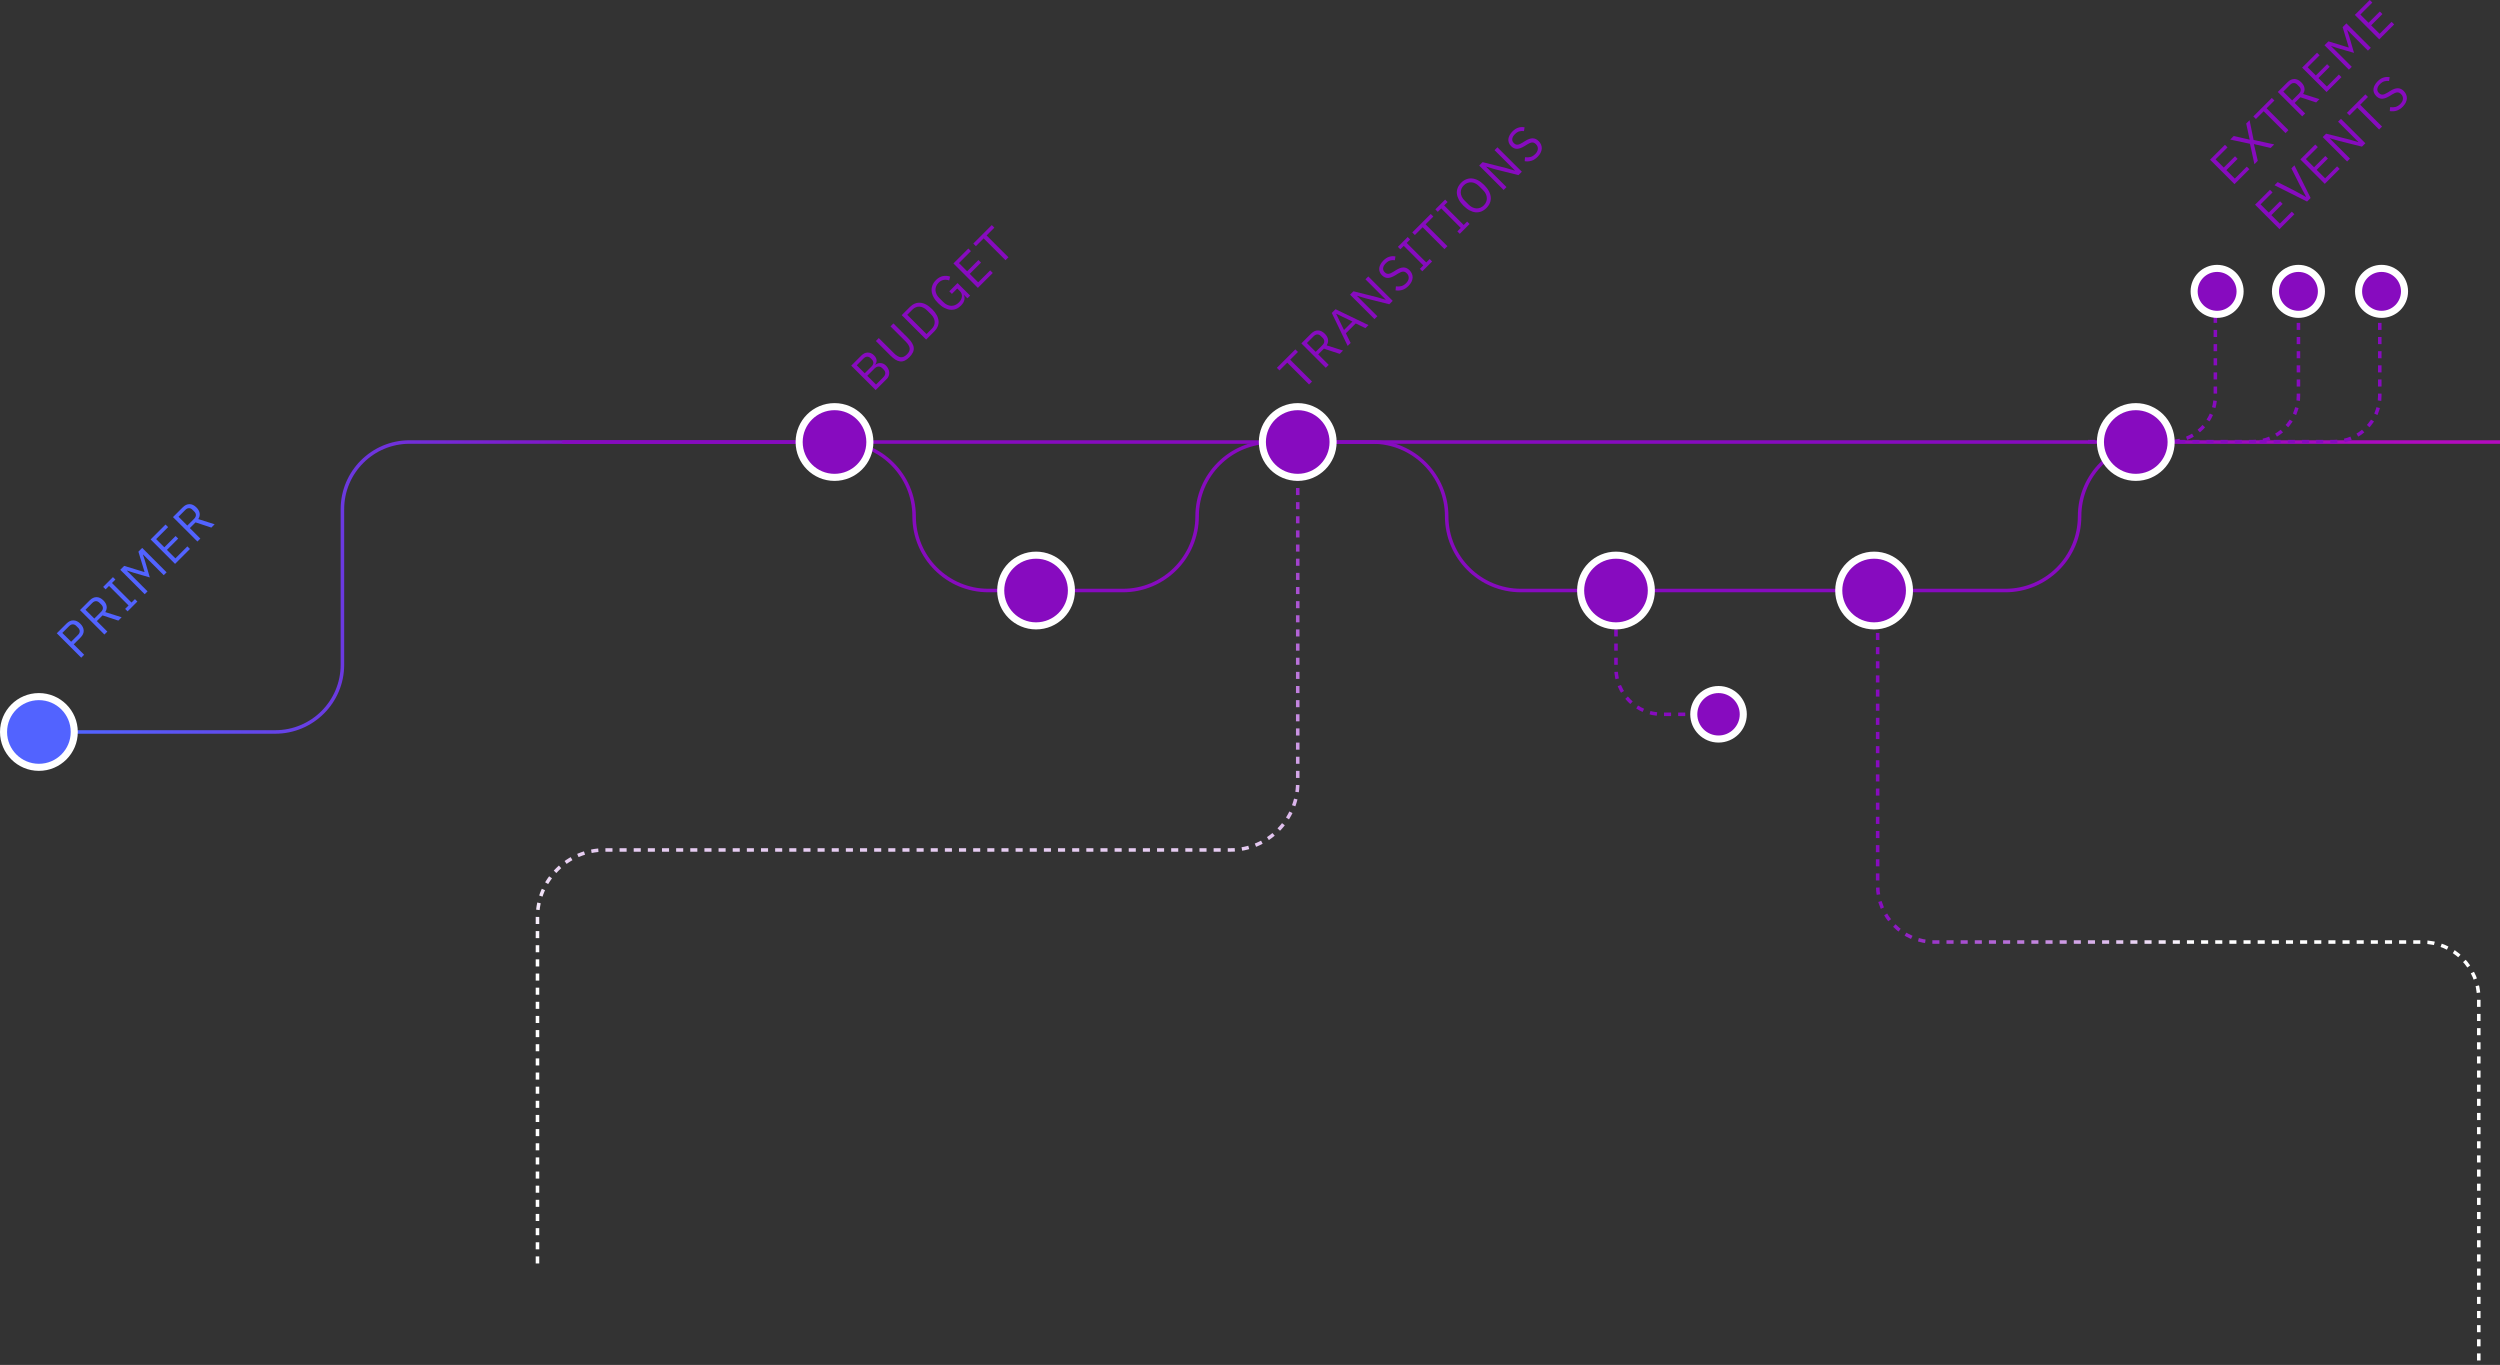 <?xml version="1.0" encoding="UTF-8"?>
<svg width="707px" height="386px" viewBox="0 0 707 386" version="1.1" xmlns="http://www.w3.org/2000/svg" xmlns:xlink="http://www.w3.org/1999/xlink">
    <rect x="0" y="0" width="707" height="386" fill="#333333" stroke="none"/>
    <defs>
        <linearGradient x1="1.065%" y1="106.682%" x2="98.727%" y2="106.682%" id="linearGradient-1">
            <stop stop-color="#5263FF" offset="0%"></stop>
            <stop stop-color="#870bbf" offset="22.989%"></stop>
            <stop stop-color="#870bbf" offset="82.52%"></stop>
            <stop stop-color="#B40BBF" offset="100%"></stop>
        </linearGradient>
        <linearGradient x1="81.252%" y1="62.503%" x2="81.252%" y2="0%" id="linearGradient-2">
            <stop stop-color="#FFFFFF" offset="0%"></stop>
            <stop stop-color="#870bbf" offset="100%"></stop>
        </linearGradient>
        <linearGradient x1="52.518%" y1="23.741%" x2="0%" y2="23.741%" id="linearGradient-3">
            <stop stop-color="#FFFFFF" offset="0%"></stop>
            <stop stop-color="#870bbf" offset="100%"></stop>
        </linearGradient>
    </defs>
    <g id="Page-1" stroke="none" stroke-width="1" fill="none" fill-rule="evenodd">
        <g id="Group-2" transform="translate(1, 0)">
          <path d="M239.727,103.403 L242.568,100.562 C243.142,99.988 243.752,99.701 244.399,99.701 C245.052,99.695 245.65,99.962 246.191,100.503 C246.448,100.76 246.63,101.014 246.735,101.265 C246.841,101.516 246.897,101.757 246.904,101.988 C246.904,102.212 246.867,102.42 246.795,102.612 C246.716,102.796 246.63,102.955 246.537,103.087 L246.597,103.146 C246.729,103.027 246.9,102.922 247.112,102.829 C247.329,102.73 247.574,102.678 247.844,102.671 C248.108,102.658 248.389,102.707 248.686,102.819 C248.983,102.918 249.273,103.11 249.557,103.394 C249.841,103.677 250.058,103.988 250.21,104.324 C250.368,104.654 250.458,104.987 250.477,105.324 C250.497,105.661 250.451,105.991 250.339,106.314 C250.22,106.631 250.032,106.918 249.775,107.175 L246.636,110.313 L239.727,103.403 Z M246.735,108.749 L248.785,106.7 C249.141,106.344 249.332,105.974 249.359,105.591 C249.379,105.202 249.214,104.832 248.864,104.483 L248.527,104.146 C248.177,103.796 247.811,103.634 247.428,103.661 C247.039,103.681 246.666,103.869 246.31,104.225 L244.26,106.274 L246.735,108.749 Z M243.548,105.562 L245.458,103.651 C245.788,103.321 245.963,102.981 245.983,102.631 C246.003,102.282 245.858,101.951 245.547,101.641 L245.211,101.305 C244.901,100.995 244.571,100.849 244.221,100.869 C243.871,100.889 243.531,101.064 243.201,101.394 L241.291,103.304 L243.548,105.562 Z M247.526,95.604 L251.803,99.88 C252.463,100.54 253.087,100.92 253.674,101.019 C254.255,101.111 254.852,100.85 255.466,100.237 C256.08,99.623 256.34,99.026 256.248,98.445 C256.149,97.857 255.769,97.234 255.109,96.574 L250.833,92.297 L251.664,91.466 L255.743,95.544 C256.244,96.046 256.634,96.528 256.911,96.99 C257.195,97.445 257.36,97.894 257.406,98.336 C257.452,98.778 257.373,99.22 257.168,99.662 C256.97,100.098 256.64,100.547 256.179,101.009 C255.717,101.471 255.268,101.801 254.832,101.999 C254.403,102.19 253.971,102.259 253.535,102.207 C253.1,102.154 252.654,101.986 252.199,101.702 C251.75,101.411 251.275,101.015 250.773,100.514 L246.695,96.435 L247.526,95.604 Z M254.004,89.126 L256.32,86.81 C256.749,86.381 257.211,86.064 257.706,85.859 C258.201,85.655 258.716,85.576 259.25,85.622 C259.785,85.655 260.336,85.823 260.904,86.127 C261.465,86.424 262.032,86.859 262.606,87.433 C263.181,88.008 263.619,88.579 263.923,89.146 C264.22,89.707 264.388,90.258 264.428,90.799 C264.467,91.327 264.385,91.839 264.18,92.334 C263.976,92.829 263.659,93.291 263.23,93.72 L260.914,96.036 L254.004,89.126 Z M262.497,92.987 C262.781,92.703 262.996,92.396 263.141,92.066 C263.28,91.73 263.342,91.383 263.329,91.027 C263.316,90.671 263.223,90.314 263.052,89.958 C262.88,89.588 262.623,89.232 262.28,88.889 L261.151,87.76 C260.808,87.417 260.455,87.163 260.092,86.998 C259.729,86.82 259.369,86.724 259.013,86.711 C258.656,86.698 258.313,86.764 257.983,86.909 C257.647,87.047 257.337,87.259 257.053,87.542 L255.568,89.027 L261.013,94.472 L262.497,92.987 Z M271.57,83.36 L271.54,83.39 C271.778,83.799 271.837,84.281 271.719,84.835 C271.6,85.376 271.276,85.911 270.749,86.439 C270.326,86.861 269.861,87.175 269.353,87.379 C268.845,87.571 268.317,87.643 267.769,87.597 C267.214,87.544 266.644,87.369 266.056,87.072 C265.469,86.762 264.885,86.317 264.304,85.736 C263.73,85.162 263.291,84.584 262.987,84.004 C262.677,83.416 262.502,82.845 262.463,82.291 C262.416,81.73 262.496,81.189 262.7,80.667 C262.905,80.146 263.228,79.664 263.67,79.222 C264.291,78.602 264.947,78.222 265.64,78.084 C266.333,77.945 267.02,77.991 267.699,78.222 L267.432,79.321 C266.904,79.11 266.376,79.057 265.848,79.163 C265.327,79.262 264.848,79.529 264.413,79.965 C264.109,80.268 263.888,80.601 263.75,80.964 C263.604,81.321 263.538,81.69 263.552,82.073 C263.571,82.449 263.67,82.825 263.849,83.202 C264.027,83.578 264.287,83.938 264.631,84.281 L265.749,85.399 C266.092,85.743 266.455,86.007 266.838,86.191 C267.214,86.37 267.591,86.469 267.967,86.488 C268.35,86.501 268.729,86.432 269.105,86.28 C269.475,86.122 269.825,85.878 270.155,85.548 C270.392,85.31 270.587,85.056 270.739,84.785 C270.89,84.502 270.983,84.218 271.016,83.934 C271.055,83.644 271.029,83.36 270.937,83.083 C270.838,82.799 270.659,82.528 270.402,82.271 L269.719,81.588 L268.194,83.112 L267.462,82.38 L269.798,80.044 L273.352,83.598 L272.58,84.37 L271.57,83.36 Z M275.539,81.411 L268.629,74.501 L272.846,70.284 L273.579,71.016 L270.193,74.402 L272.51,76.719 L275.697,73.531 L276.43,74.263 L273.242,77.451 L275.638,79.847 L279.023,76.461 L279.756,77.194 L275.539,81.411 Z M278.01,66.585 L284.187,72.763 L283.355,73.594 L277.178,67.417 L274.98,69.615 L274.248,68.882 L279.475,63.655 L280.207,64.388 L278.01,66.585 Z" id="Shape" fill="#870bbf" fill-rule="nonzero"></path>
          <path d="M363.865,101.73 L370.042,107.907 L369.211,108.739 L363.034,102.562 L360.836,104.759 L360.103,104.027 L365.33,98.8 L366.063,99.532 L363.865,101.73 Z M374.763,103.187 L373.931,104.018 L367.022,97.109 L369.774,94.356 C370.381,93.749 371.021,93.446 371.694,93.446 C372.374,93.439 373.031,93.753 373.664,94.386 C374.172,94.894 374.473,95.432 374.565,96 C374.657,96.554 374.529,97.112 374.179,97.673 L378.812,99.138 L377.871,100.078 L373.407,98.603 L371.793,100.217 L374.763,103.187 Z M373.001,97.584 C373.331,97.254 373.499,96.914 373.506,96.564 C373.519,96.208 373.367,95.871 373.05,95.554 L372.536,95.04 C372.219,94.723 371.882,94.571 371.526,94.584 C371.176,94.591 370.836,94.759 370.506,95.089 L368.586,97.01 L371.08,99.504 L373.001,97.584 Z M385.14,92.81 L382.408,91.463 L379.616,94.255 L380.962,96.987 L380.121,97.829 L375.627,88.504 L376.686,87.444 L386.011,91.939 L385.14,92.81 Z M376.933,88.741 L376.884,88.791 L379.081,93.325 L381.467,90.939 L376.933,88.741 Z M385.162,84.354 L382.796,83.651 L382.766,83.68 L388.518,89.432 L387.706,90.244 L380.796,83.334 L381.756,82.374 L388.498,84.067 L390.864,84.769 L390.894,84.74 L385.142,78.988 L385.954,78.176 L392.864,85.086 L391.903,86.046 L385.162,84.354 Z M397.314,80.873 C396.754,81.434 396.169,81.807 395.562,81.992 C394.949,82.17 394.315,82.209 393.662,82.11 L393.761,80.982 C394.328,81.061 394.846,81.038 395.315,80.912 C395.777,80.781 396.209,80.513 396.612,80.111 C397.107,79.616 397.364,79.121 397.384,78.626 C397.41,78.124 397.225,77.675 396.829,77.279 C396.499,76.949 396.146,76.794 395.77,76.814 C395.394,76.834 394.925,77.019 394.364,77.368 L393.671,77.804 C392.893,78.292 392.19,78.56 391.563,78.606 C390.936,78.639 390.355,78.388 389.821,77.853 C389.517,77.55 389.303,77.223 389.177,76.874 C389.052,76.524 389.009,76.171 389.048,75.814 C389.095,75.451 389.217,75.092 389.415,74.735 C389.613,74.366 389.88,74.013 390.217,73.676 C390.738,73.155 391.279,72.805 391.84,72.627 C392.408,72.442 393.005,72.406 393.632,72.518 L393.464,73.597 C393.008,73.524 392.569,73.547 392.147,73.666 C391.725,73.785 391.312,74.046 390.91,74.448 C390.467,74.89 390.213,75.336 390.147,75.785 C390.081,76.22 390.236,76.626 390.613,77.002 C390.943,77.332 391.299,77.477 391.682,77.438 C392.064,77.385 392.523,77.19 393.058,76.854 L393.751,76.418 C394.582,75.89 395.305,75.629 395.919,75.636 C396.532,75.643 397.097,75.903 397.611,76.418 C397.928,76.735 398.159,77.078 398.304,77.448 C398.456,77.811 398.519,78.183 398.493,78.566 C398.466,78.949 398.354,79.338 398.156,79.734 C397.965,80.124 397.684,80.503 397.314,80.873 Z M401.231,76.719 L400.538,76.026 L401.508,75.056 L395.984,69.532 L395.014,70.502 L394.321,69.809 L397.093,67.037 L397.786,67.73 L396.816,68.7 L402.34,74.224 L403.31,73.254 L404.003,73.947 L401.231,76.719 Z M402.153,63.442 L408.33,69.619 L407.499,70.451 L401.322,64.274 L399.124,66.471 L398.391,65.739 L403.618,60.512 L404.351,61.245 L402.153,63.442 Z M411.825,66.125 L411.132,65.432 L412.102,64.462 L406.578,58.938 L405.608,59.908 L404.915,59.215 L407.687,56.443 L408.38,57.136 L407.41,58.106 L412.934,63.63 L413.904,62.66 L414.597,63.353 L411.825,66.125 Z M419.368,58.819 C418.919,59.268 418.438,59.598 417.923,59.809 C417.408,60.007 416.873,60.086 416.319,60.047 C415.765,59.994 415.197,59.816 414.616,59.512 C414.029,59.202 413.445,58.757 412.864,58.176 C412.283,57.595 411.841,57.014 411.538,56.434 C411.234,55.853 411.056,55.285 411.003,54.731 C410.957,54.17 411.036,53.635 411.241,53.127 C411.445,52.606 411.772,52.121 412.221,51.672 C412.663,51.23 413.145,50.906 413.666,50.702 C414.181,50.49 414.715,50.411 415.27,50.464 C415.831,50.51 416.402,50.685 416.982,50.989 C417.563,51.292 418.144,51.734 418.725,52.315 C419.305,52.896 419.751,53.48 420.061,54.068 C420.365,54.648 420.54,55.219 420.586,55.78 C420.632,56.328 420.553,56.862 420.348,57.384 C420.137,57.899 419.81,58.377 419.368,58.819 Z M418.626,58.077 C418.923,57.78 419.144,57.453 419.289,57.097 C419.434,56.74 419.497,56.374 419.477,55.998 C419.464,55.615 419.368,55.236 419.19,54.859 C419.012,54.483 418.751,54.124 418.408,53.78 L417.26,52.632 C416.916,52.289 416.557,52.028 416.18,51.85 C415.804,51.672 415.425,51.576 415.042,51.563 C414.666,51.543 414.3,51.606 413.943,51.751 C413.587,51.896 413.26,52.117 412.963,52.414 C412.666,52.711 412.445,53.038 412.3,53.394 C412.155,53.751 412.089,54.12 412.102,54.503 C412.122,54.879 412.221,55.255 412.399,55.632 C412.577,56.008 412.838,56.367 413.181,56.711 L414.329,57.859 C414.672,58.202 415.032,58.463 415.408,58.641 C415.784,58.819 416.161,58.918 416.537,58.938 C416.92,58.951 417.289,58.885 417.646,58.74 C418.002,58.595 418.329,58.374 418.626,58.077 Z M421.681,47.835 L419.315,47.132 L419.285,47.162 L425.036,52.913 L424.225,53.725 L417.315,46.815 L418.275,45.855 L425.017,47.548 L427.383,48.251 L427.412,48.221 L421.661,42.469 L422.472,41.658 L429.382,48.568 L428.422,49.528 L421.681,47.835 Z M433.833,44.354 C433.272,44.915 432.688,45.288 432.081,45.473 C431.467,45.651 430.834,45.691 430.18,45.592 L430.279,44.463 C430.847,44.542 431.365,44.519 431.834,44.394 C432.296,44.262 432.728,43.995 433.13,43.592 C433.625,43.097 433.883,42.602 433.903,42.107 C433.929,41.605 433.744,41.157 433.348,40.761 C433.018,40.431 432.665,40.276 432.289,40.295 C431.913,40.315 431.444,40.5 430.883,40.85 L430.19,41.285 C429.411,41.774 428.709,42.041 428.082,42.087 C427.455,42.12 426.874,41.869 426.339,41.335 C426.036,41.031 425.821,40.705 425.696,40.355 C425.57,40.005 425.528,39.652 425.567,39.295 C425.613,38.932 425.735,38.573 425.933,38.217 C426.131,37.847 426.399,37.494 426.735,37.157 C427.257,36.636 427.798,36.286 428.359,36.108 C428.926,35.923 429.524,35.887 430.151,35.999 L429.982,37.078 C429.527,37.005 429.088,37.029 428.666,37.147 C428.243,37.266 427.831,37.527 427.428,37.929 C426.986,38.372 426.732,38.817 426.666,39.266 C426.6,39.701 426.755,40.107 427.131,40.483 C427.461,40.813 427.818,40.959 428.2,40.919 C428.583,40.866 429.042,40.672 429.576,40.335 L430.269,39.899 C431.101,39.371 431.824,39.111 432.437,39.117 C433.051,39.124 433.615,39.385 434.13,39.899 C434.447,40.216 434.678,40.559 434.823,40.929 C434.975,41.292 435.038,41.665 435.011,42.048 C434.985,42.43 434.873,42.82 434.675,43.216 C434.483,43.605 434.203,43.985 433.833,44.354 Z" id="Shape" fill="#870bbf" fill-rule="nonzero"></path>
          <path d="M630.91,52.074 L624,45.164 L628.218,40.947 L628.95,41.679 L625.564,45.065 L627.881,47.381 L631.069,44.194 L631.801,44.926 L628.614,48.114 L631.009,50.509 L634.395,47.124 L635.127,47.856 L630.91,52.074 Z M642.142,40.842 L641.142,41.842 L636.43,40.753 L636.41,40.772 L637.499,45.484 L636.549,46.435 L635.292,40.663 L629.698,39.466 L630.698,38.466 L635.183,39.485 L635.203,39.466 L634.222,34.942 L635.173,33.991 L636.321,39.575 L642.142,40.842 Z M640.002,30.627 L646.18,36.804 L645.348,37.636 L639.171,31.458 L636.973,33.656 L636.241,32.923 L641.468,27.697 L642.2,28.429 L640.002,30.627 Z M650.9,32.084 L650.069,32.915 L643.159,26.005 L645.911,23.253 C646.518,22.646 647.158,22.342 647.831,22.342 C648.511,22.336 649.168,22.649 649.801,23.283 C650.31,23.791 650.61,24.329 650.702,24.896 C650.795,25.451 650.666,26.009 650.316,26.57 L654.949,28.035 L654.009,28.975 L649.544,27.5 L647.93,29.114 L650.9,32.084 Z M649.138,26.48 C649.468,26.15 649.636,25.811 649.643,25.461 C649.656,25.104 649.504,24.768 649.188,24.451 L648.673,23.936 C648.356,23.619 648.019,23.468 647.663,23.481 C647.313,23.488 646.973,23.656 646.643,23.986 L644.723,25.906 L647.218,28.401 L649.138,26.48 Z M656.951,26.033 L650.041,19.123 L654.258,14.906 L654.991,15.638 L651.605,19.024 L653.922,21.34 L657.109,18.153 L657.842,18.885 L654.654,22.073 L657.05,24.468 L660.436,21.083 L661.168,21.816 L656.951,26.033 Z M662.837,8.505 L662.788,8.554 L663.362,10.296 L664.718,14.959 L660.055,13.603 L658.313,13.029 L658.264,13.078 L664.085,18.899 L663.273,19.711 L656.363,12.801 L657.472,11.692 L663.174,13.435 L663.223,13.385 L661.491,7.673 L662.56,6.604 L669.47,13.514 L668.658,14.326 L662.837,8.505 Z M671.857,11.127 L664.947,4.217 L669.164,0 L669.897,0.733 L666.511,4.118 L668.827,6.435 L672.015,3.247 L672.748,3.98 L669.56,7.167 L671.956,9.563 L675.341,6.177 L676.074,6.91 L671.857,11.127 Z M643.638,64.802 L636.728,57.892 L640.945,53.675 L641.678,54.407 L638.292,57.793 L640.609,60.109 L643.797,56.922 L644.529,57.654 L641.341,60.842 L643.737,63.238 L647.123,59.852 L647.855,60.585 L643.638,64.802 Z M651.437,57.003 L642.231,52.389 L643.122,51.498 L647.745,53.845 L651.101,55.676 L651.15,55.627 L649.339,52.251 L647.002,47.618 L647.863,46.756 L652.447,55.993 L651.437,57.003 Z M656.446,51.994 L649.536,45.084 L653.753,40.867 L654.486,41.599 L651.1,44.985 L653.417,47.301 L656.604,44.114 L657.337,44.846 L654.149,48.034 L656.545,50.43 L659.931,47.044 L660.663,47.776 L656.446,51.994 Z M660.223,39.782 L657.857,39.079 L657.828,39.109 L663.579,44.86 L662.768,45.672 L655.858,38.762 L656.818,37.802 L663.56,39.495 L665.926,40.198 L665.955,40.168 L660.204,34.416 L661.015,33.605 L667.925,40.514 L666.965,41.475 L660.223,39.782 Z M666.466,29.619 L672.643,35.796 L671.812,36.628 L665.635,30.45 L663.437,32.648 L662.704,31.916 L667.931,26.689 L668.664,27.421 L666.466,29.619 Z M678.485,30.192 C677.924,30.753 677.34,31.126 676.733,31.311 C676.119,31.489 675.486,31.528 674.832,31.43 L674.931,30.301 C675.499,30.38 676.017,30.357 676.485,30.232 C676.947,30.1 677.38,29.832 677.782,29.43 C678.277,28.935 678.535,28.44 678.554,27.945 C678.581,27.443 678.396,26.994 678,26.599 C677.67,26.268 677.317,26.113 676.941,26.133 C676.565,26.153 676.096,26.338 675.535,26.688 L674.842,27.123 C674.063,27.611 673.361,27.879 672.734,27.925 C672.107,27.958 671.526,27.707 670.991,27.173 C670.688,26.869 670.473,26.542 670.348,26.193 C670.222,25.843 670.179,25.49 670.219,25.133 C670.265,24.77 670.387,24.411 670.585,24.054 C670.783,23.685 671.051,23.332 671.387,22.995 C671.909,22.474 672.45,22.124 673.011,21.946 C673.578,21.761 674.176,21.725 674.803,21.837 L674.634,22.916 C674.179,22.843 673.74,22.866 673.318,22.985 C672.895,23.104 672.483,23.365 672.08,23.767 C671.638,24.209 671.384,24.655 671.318,25.104 C671.252,25.539 671.407,25.945 671.783,26.321 C672.113,26.651 672.47,26.797 672.852,26.757 C673.235,26.704 673.694,26.509 674.228,26.173 L674.921,25.737 C675.753,25.209 676.476,24.949 677.089,24.955 C677.703,24.962 678.267,25.223 678.782,25.737 C679.099,26.054 679.33,26.397 679.475,26.767 C679.627,27.13 679.69,27.503 679.663,27.885 C679.637,28.268 679.525,28.658 679.327,29.054 C679.135,29.443 678.855,29.822 678.485,30.192 Z" id="Shape" fill="#870bbf" fill-rule="nonzero"></path>
          <path d="M456,166 L456,189 C456,196.18 461.82,202 469,202 L485,202" id="Path" stroke="#870bbf" stroke-dasharray="2"></path>
          <path d="M366,126 L366,221.366 C366,231.86 357.493,240.366 347,240.366 L170,240.366 C159.507,240.366 151,248.873 151,259.366 L151,358" id="Path" stroke="url(#linearGradient-2)" stroke-dasharray="2"></path>
          <path d="M530,167 L530,250.407 C530,259.244 537.163,266.407 546,266.407 L684,266.407 C692.837,266.407 700,273.571 700,282.407 L700,387" id="Path" stroke="url(#linearGradient-3)" stroke-dasharray="2"></path>

            <path d="M11,207 L76.836,207 C87.329,207 95.836,198.493 95.836,188 L95.836,144 C95.836,133.507 104.342,125 114.836,125 L145.66,125 L706,125" id="Path" stroke="url(#linearGradient-1)"></path>
            <g id="Group" transform="translate(634.5, 100.4) rotate(-90) translate(-634.5, -100.4) translate(610, 55.4)">
                <path d="M0,0 L0,23 C0,30.18 5.82,36 13,36 L44,36" id="Path" stroke="#870bbf" stroke-dasharray="2"></path>
                <path d="M0,25.5 L0,46.5 C0,53.68 5.82,59.5 13,59.5 L44,59.5" id="Path" stroke="#870bbf" stroke-dasharray="2"></path>
                <path d="M-4.26325641e-14,48.5 L-4.26325641e-14,69.5 C-4.26325641e-14,76.68 5.82,82.5 13,82.5 L44,82.5" id="Path-Copy" stroke="#870bbf" stroke-dasharray="2"></path>
                <path d="M42.5,43 C46.09,43 49,40.09 49,36.5 C49,32.91 46.09,30 42.5,30 C38.91,30 36,32.91 36,36.5 C36,40.09 38.91,43 42.5,43 Z" id="Path" stroke="#FFFFFF" stroke-width="2" fill="#870bbf" fill-rule="nonzero"></path>
                <path d="M42.5,66 C46.09,66 49,63.09 49,59.5 C49,55.91 46.09,53 42.5,53 C38.91,53 36,55.91 36,59.5 C36,63.09 38.91,66 42.5,66 Z" id="Path" stroke="#FFFFFF" stroke-width="2" fill="#870bbf" fill-rule="nonzero"></path>
                <path d="M42.5,89.5 C46.09,89.5 49,86.59 49,83 C49,79.41 46.09,76.5 42.5,76.5 C38.91,76.5 36,79.41 36,83 C36,86.59 38.91,89.5 42.5,89.5 Z" id="Path-Copy-2" stroke="#FFFFFF" stroke-width="2" fill="#870bbf" fill-rule="nonzero"></path>
            </g>
            <g id="home">
                <path d="M158,125 L236.413,125 C248.011,125 257.513,134.402 257.513,146 C257.513,157.598 266.915,167 278.513,167 L316.547,167 C328.145,167 337.547,157.598 337.547,146 C337.547,134.402 346.949,125 358.547,125 L387.123,125 C398.721,125 408.123,134.402 408.123,146 C408.123,157.598 417.525,167 429.123,167 L566.11,167 C577.708,167 587.11,157.598 587.11,146 C587.11,134.402 596.512,125 608.11,125" id="Path" stroke="#870bbf"></path>
                <path d="M10,217 C15.523,217 20,212.523 20,207 C20,201.477 15.523,197 10,197 C4.477,197 0,201.477 0,207 C0,212.523 4.477,217 10,217 Z" id="Path" stroke="#FFFFFF" stroke-width="2" fill="#5263FF" fill-rule="nonzero"></path>
                <path d="M235,135 C240.523,135 245,130.523 245,125 C245,119.477 240.523,115 235,115 C229.477,115 225,119.477 225,125 C225,130.523 229.477,135 235,135 Z" id="Path" stroke="#FFFFFF" stroke-width="2" fill="#870bbf" fill-rule="nonzero"></path>
                <path d="M292,177 C297.523,177 302,172.523 302,167 C302,161.477 297.523,157 292,157 C286.477,157 282,161.477 282,167 C282,172.523 286.477,177 292,177 Z" id="Path" stroke="#FFFFFF" stroke-width="2" fill="#870bbf" fill-rule="nonzero"></path>
                <path d="M366,135 C371.523,135 376,130.523 376,125 C376,119.477 371.523,115 366,115 C360.477,115 356,119.477 356,125 C356,130.523 360.477,135 366,135 Z" id="Path" stroke="#FFFFFF" stroke-width="2" fill="#870bbf" fill-rule="nonzero"></path>
                <path d="M456,177 C461.523,177 466,172.523 466,167 C466,161.477 461.523,157 456,157 C450.477,157 446,161.477 446,167 C446,172.523 450.477,177 456,177 Z" id="Path" stroke="#FFFFFF" stroke-width="2" fill="#870bbf" fill-rule="nonzero"></path>
                <path d="M529,177 C534.523,177 539,172.523 539,167 C539,161.477 534.523,157 529,157 C523.477,157 519,161.477 519,167 C519,172.523 523.477,177 529,177 Z" id="Path" stroke="#FFFFFF" stroke-width="2" fill="#870bbf" fill-rule="nonzero"></path>
                <path d="M485,209 C488.866,209 492,205.866 492,202 C492,198.134 488.866,195 485,195 C481.134,195 478,198.134 478,202 C478,205.866 481.134,209 485,209 Z" id="Path" stroke="#FFFFFF" stroke-width="2" fill="#870bbf" fill-rule="nonzero"></path>
                <path d="M603,135 C608.523,135 613,130.523 613,125 C613,119.477 608.523,115 603,115 C597.477,115 593,119.477 593,125 C593,130.523 597.477,135 603,135 Z" id="Path" stroke="#FFFFFF" stroke-width="2" fill="#870bbf" fill-rule="nonzero"></path>
                <path d="M21.971,186 L15.061,179.09 L17.813,176.338 C18.433,175.717 19.087,175.42 19.773,175.447 C20.46,175.46 21.11,175.773 21.723,176.387 C22.337,177.001 22.654,177.654 22.674,178.347 C22.694,179.027 22.393,179.677 21.773,180.297 L19.852,182.218 L22.802,185.168 L21.971,186 Z M19.12,181.485 L21.04,179.565 C21.37,179.235 21.539,178.895 21.545,178.545 C21.558,178.189 21.407,177.852 21.09,177.536 L20.575,177.021 C20.258,176.704 19.922,176.552 19.565,176.565 C19.215,176.572 18.876,176.74 18.546,177.07 L16.625,178.991 L19.12,181.485 Z M29.356,178.614 L28.525,179.446 L21.615,172.536 L24.367,169.784 C24.974,169.177 25.614,168.873 26.287,168.873 C26.967,168.867 27.624,169.18 28.257,169.814 C28.765,170.322 29.066,170.86 29.158,171.427 C29.251,171.982 29.122,172.539 28.772,173.1 L33.405,174.565 L32.465,175.506 L28,174.031 L26.386,175.644 L29.356,178.614 Z M27.594,173.011 C27.924,172.681 28.092,172.341 28.099,171.992 C28.112,171.635 27.96,171.299 27.644,170.982 L27.129,170.467 C26.812,170.15 26.475,169.998 26.119,170.012 C25.769,170.018 25.429,170.187 25.099,170.517 L23.179,172.437 L25.674,174.932 L27.594,173.011 Z M35.08,172.89 L34.387,172.197 L35.358,171.227 L29.834,165.703 L28.863,166.673 L28.171,165.98 L30.942,163.208 L31.635,163.901 L30.665,164.872 L36.189,170.395 L37.159,169.425 L37.852,170.118 L35.08,172.89 Z M39.485,156.843 L39.436,156.893 L40.01,158.635 L41.366,163.298 L36.704,161.942 L34.961,161.367 L34.912,161.417 L40.733,167.238 L39.921,168.05 L33.011,161.14 L34.12,160.031 L39.822,161.773 L39.871,161.724 L38.139,156.012 L39.208,154.943 L46.118,161.852 L45.306,162.664 L39.485,156.843 Z M48.505,159.466 L41.595,152.556 L45.812,148.339 L46.545,149.071 L43.159,152.457 L45.476,154.773 L48.663,151.586 L49.396,152.318 L46.208,155.506 L48.604,157.902 L51.989,154.516 L52.722,155.249 L48.505,159.466 Z M55.658,152.312 L54.827,153.144 L47.917,146.234 L50.669,143.482 C51.276,142.875 51.916,142.571 52.589,142.571 C53.269,142.565 53.926,142.878 54.559,143.512 C55.067,144.02 55.368,144.558 55.46,145.125 C55.553,145.68 55.424,146.237 55.074,146.798 L59.707,148.264 L58.767,149.204 L54.302,147.729 L52.688,149.343 L55.658,152.312 Z M53.896,146.709 C54.226,146.379 54.394,146.039 54.401,145.69 C54.414,145.333 54.262,144.997 53.946,144.68 L53.431,144.165 C53.114,143.848 52.777,143.697 52.421,143.71 C52.071,143.716 51.731,143.885 51.401,144.215 L49.481,146.135 L51.975,148.63 L53.896,146.709 Z" id="Shape" fill="#5263FF" fill-rule="nonzero"></path>
            </g>
        </g>
    </g>
</svg>
